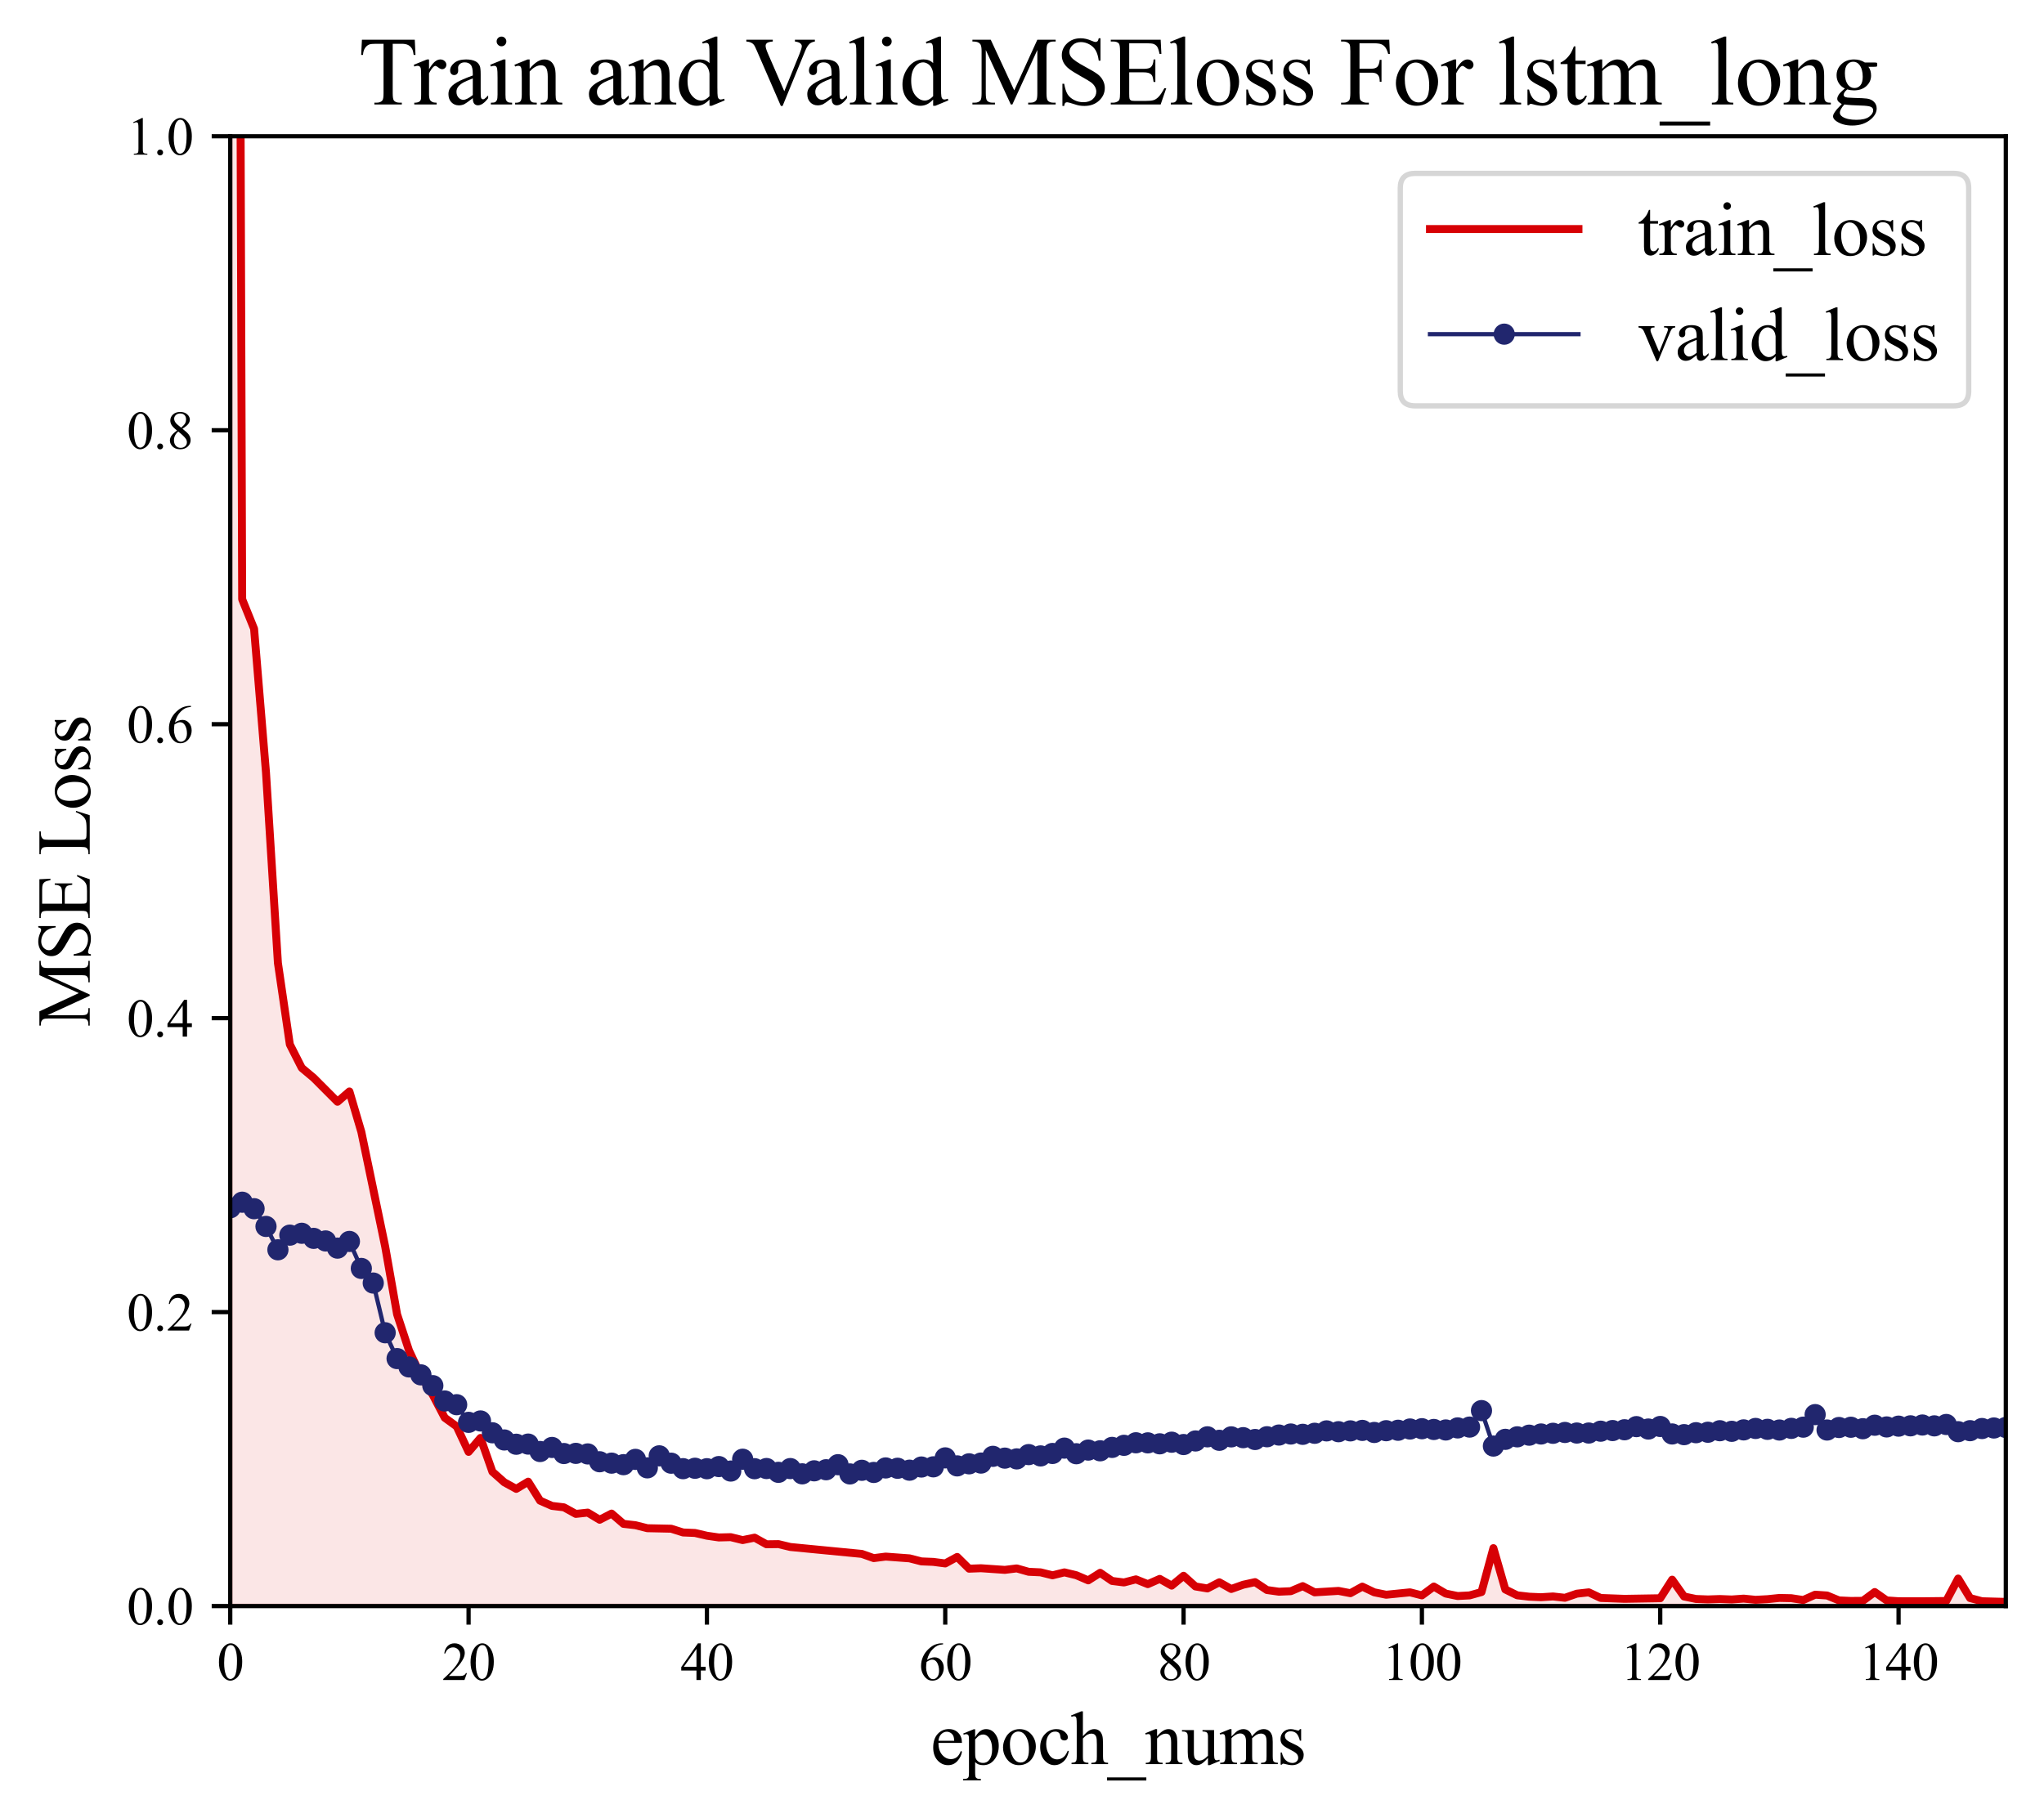 <?xml version="1.0" encoding="utf-8" standalone="no"?>
<!DOCTYPE svg PUBLIC "-//W3C//DTD SVG 1.1//EN"
  "http://www.w3.org/Graphics/SVG/1.1/DTD/svg11.dtd">
<svg xmlns:xlink="http://www.w3.org/1999/xlink" width="385.416pt" height="342.924pt" viewBox="0 0 385.416 342.924" xmlns="http://www.w3.org/2000/svg" version="1.1">
 <defs>
  <style type="text/css">*{stroke-linejoin: round; stroke-linecap: butt}</style>
 </defs>
 <g id="figure_1">
  <g id="patch_1">
   <path d="M 0 342.924 
L 385.416 342.924 
L 385.416 0 
L 0 0 
z
" style="fill: #ffffff"/>
  </g>
  <g id="axes_1">
   <g id="patch_2">
    <path d="M 43.416 302.899 
L 378.216 302.899 
L 378.216 25.699 
L 43.416 25.699 
z
" style="fill: #ffffff"/>
   </g>
   <g id="PolyCollection_1">
    <path d="M 43.416 302.899 
L 43.416 -562.09 
L 45.663 113.013 
L 47.91 118.586 
L 50.157 145.712 
L 52.404 181.609 
L 54.651 196.972 
L 56.898 201.399 
L 59.145 203.281 
L 61.392 205.464 
L 63.639 207.791 
L 65.886 205.849 
L 68.133 213.47 
L 70.38 224.545 
L 72.627 235.088 
L 74.874 247.862 
L 77.121 254.694 
L 79.368 259.454 
L 81.615 263.098 
L 83.862 267.383 
L 86.109 269.015 
L 88.356 273.818 
L 90.603 271.188 
L 92.849 277.566 
L 95.096 279.56 
L 97.343 280.793 
L 99.59 279.436 
L 101.837 283.02 
L 104.084 284.007 
L 106.331 284.273 
L 108.578 285.514 
L 110.825 285.27 
L 113.072 286.618 
L 115.319 285.454 
L 117.566 287.393 
L 119.813 287.646 
L 122.06 288.213 
L 124.307 288.285 
L 126.554 288.309 
L 128.801 289.017 
L 131.048 289.111 
L 133.295 289.631 
L 135.542 289.958 
L 137.789 289.9 
L 140.036 290.453 
L 142.283 289.994 
L 144.53 291.244 
L 146.777 291.212 
L 149.024 291.753 
L 151.271 291.972 
L 153.518 292.275 
L 155.765 292.506 
L 158.012 292.58 
L 160.259 292.84 
L 162.506 293.058 
L 164.753 293.854 
L 167 293.566 
L 169.247 293.778 
L 171.494 293.897 
L 173.741 294.473 
L 175.988 294.565 
L 178.235 294.857 
L 180.482 293.631 
L 182.729 295.847 
L 184.976 295.761 
L 187.223 295.951 
L 189.47 296.072 
L 191.717 295.794 
L 193.964 296.433 
L 196.211 296.538 
L 198.458 297.095 
L 200.705 296.541 
L 202.952 297.082 
L 205.198 298.048 
L 207.445 296.624 
L 209.692 298.16 
L 211.939 298.442 
L 214.186 297.859 
L 216.433 298.762 
L 218.68 297.773 
L 220.927 299.041 
L 223.174 297.183 
L 225.421 299.198 
L 227.668 299.573 
L 229.915 298.413 
L 232.162 299.675 
L 234.409 298.874 
L 236.656 298.381 
L 238.903 299.872 
L 241.15 300.187 
L 243.397 300.09 
L 245.644 299.135 
L 247.891 300.308 
L 250.138 300.162 
L 252.385 300.036 
L 254.632 300.468 
L 256.879 299.23 
L 259.126 300.301 
L 261.373 300.76 
L 263.62 300.586 
L 265.867 300.307 
L 268.114 300.879 
L 270.361 299.215 
L 272.608 300.539 
L 274.855 301.003 
L 277.102 300.885 
L 279.349 300.254 
L 281.596 291.972 
L 283.843 299.766 
L 286.09 300.87 
L 288.337 301.129 
L 290.584 301.228 
L 292.831 301.084 
L 295.078 301.336 
L 297.325 300.56 
L 299.572 300.306 
L 301.819 301.368 
L 304.066 301.491 
L 306.313 301.533 
L 308.56 301.513 
L 310.807 301.42 
L 313.054 301.421 
L 315.301 297.918 
L 317.547 301.09 
L 319.794 301.56 
L 322.041 301.645 
L 324.288 301.569 
L 326.535 301.656 
L 328.782 301.492 
L 331.029 301.717 
L 333.276 301.597 
L 335.523 301.365 
L 337.77 301.412 
L 340.017 301.757 
L 342.264 300.751 
L 344.511 300.903 
L 346.758 301.829 
L 349.005 301.93 
L 351.252 301.909 
L 353.499 300.252 
L 355.746 301.83 
L 357.993 301.985 
L 360.24 302.019 
L 362.487 301.992 
L 364.734 301.927 
L 366.981 301.941 
L 369.228 297.707 
L 371.475 301.387 
L 373.722 301.988 
L 375.969 302.076 
L 378.216 302.109 
L 378.216 302.899 
L 378.216 302.899 
L 375.969 302.899 
L 373.722 302.899 
L 371.475 302.899 
L 369.228 302.899 
L 366.981 302.899 
L 364.734 302.899 
L 362.487 302.899 
L 360.24 302.899 
L 357.993 302.899 
L 355.746 302.899 
L 353.499 302.899 
L 351.252 302.899 
L 349.005 302.899 
L 346.758 302.899 
L 344.511 302.899 
L 342.264 302.899 
L 340.017 302.899 
L 337.77 302.899 
L 335.523 302.899 
L 333.276 302.899 
L 331.029 302.899 
L 328.782 302.899 
L 326.535 302.899 
L 324.288 302.899 
L 322.041 302.899 
L 319.794 302.899 
L 317.547 302.899 
L 315.301 302.899 
L 313.054 302.899 
L 310.807 302.899 
L 308.56 302.899 
L 306.313 302.899 
L 304.066 302.899 
L 301.819 302.899 
L 299.572 302.899 
L 297.325 302.899 
L 295.078 302.899 
L 292.831 302.899 
L 290.584 302.899 
L 288.337 302.899 
L 286.09 302.899 
L 283.843 302.899 
L 281.596 302.899 
L 279.349 302.899 
L 277.102 302.899 
L 274.855 302.899 
L 272.608 302.899 
L 270.361 302.899 
L 268.114 302.899 
L 265.867 302.899 
L 263.62 302.899 
L 261.373 302.899 
L 259.126 302.899 
L 256.879 302.899 
L 254.632 302.899 
L 252.385 302.899 
L 250.138 302.899 
L 247.891 302.899 
L 245.644 302.899 
L 243.397 302.899 
L 241.15 302.899 
L 238.903 302.899 
L 236.656 302.899 
L 234.409 302.899 
L 232.162 302.899 
L 229.915 302.899 
L 227.668 302.899 
L 225.421 302.899 
L 223.174 302.899 
L 220.927 302.899 
L 218.68 302.899 
L 216.433 302.899 
L 214.186 302.899 
L 211.939 302.899 
L 209.692 302.899 
L 207.445 302.899 
L 205.198 302.899 
L 202.952 302.899 
L 200.705 302.899 
L 198.458 302.899 
L 196.211 302.899 
L 193.964 302.899 
L 191.717 302.899 
L 189.47 302.899 
L 187.223 302.899 
L 184.976 302.899 
L 182.729 302.899 
L 180.482 302.899 
L 178.235 302.899 
L 175.988 302.899 
L 173.741 302.899 
L 171.494 302.899 
L 169.247 302.899 
L 167 302.899 
L 164.753 302.899 
L 162.506 302.899 
L 160.259 302.899 
L 158.012 302.899 
L 155.765 302.899 
L 153.518 302.899 
L 151.271 302.899 
L 149.024 302.899 
L 146.777 302.899 
L 144.53 302.899 
L 142.283 302.899 
L 140.036 302.899 
L 137.789 302.899 
L 135.542 302.899 
L 133.295 302.899 
L 131.048 302.899 
L 128.801 302.899 
L 126.554 302.899 
L 124.307 302.899 
L 122.06 302.899 
L 119.813 302.899 
L 117.566 302.899 
L 115.319 302.899 
L 113.072 302.899 
L 110.825 302.899 
L 108.578 302.899 
L 106.331 302.899 
L 104.084 302.899 
L 101.837 302.899 
L 99.59 302.899 
L 97.343 302.899 
L 95.096 302.899 
L 92.849 302.899 
L 90.603 302.899 
L 88.356 302.899 
L 86.109 302.899 
L 83.862 302.899 
L 81.615 302.899 
L 79.368 302.899 
L 77.121 302.899 
L 74.874 302.899 
L 72.627 302.899 
L 70.38 302.899 
L 68.133 302.899 
L 65.886 302.899 
L 63.639 302.899 
L 61.392 302.899 
L 59.145 302.899 
L 56.898 302.899 
L 54.651 302.899 
L 52.404 302.899 
L 50.157 302.899 
L 47.91 302.899 
L 45.663 302.899 
L 43.416 302.899 
z
" clip-path="url(#pb535d9c982)" style="fill: #d70005; fill-opacity: 0.1; stroke: #d70005; stroke-opacity: 0.1"/>
   </g>
   <g id="matplotlib.axis_1">
    <g id="xtick_1">
     <g id="line2d_1">
      <defs>
       <path id="m157cd6e700" d="M 0 0 
L 0 3.5 
" style="stroke: #000000; stroke-width: 0.8"/>
      </defs>
      <g>
       <use xlink:href="#m157cd6e700" x="43.416" y="302.899" style="stroke: #000000; stroke-width: 0.8"/>
      </g>
     </g>
     <g id="text_1">
      <!-- 0 -->
      <g transform="translate(40.916 316.842) scale(0.1 -0.1)">
       <defs>
        <path id="TimesNewRomanPSMT-30" d="M 231 2094 
Q 231 2819 450 3342 
Q 669 3866 1031 4122 
Q 1313 4325 1613 4325 
Q 2100 4325 2488 3828 
Q 2972 3213 2972 2159 
Q 2972 1422 2759 906 
Q 2547 391 2217 158 
Q 1888 -75 1581 -75 
Q 975 -75 572 641 
Q 231 1244 231 2094 
z
M 844 2016 
Q 844 1141 1059 588 
Q 1238 122 1591 122 
Q 1759 122 1940 273 
Q 2122 425 2216 781 
Q 2359 1319 2359 2297 
Q 2359 3022 2209 3506 
Q 2097 3866 1919 4016 
Q 1791 4119 1609 4119 
Q 1397 4119 1231 3928 
Q 1006 3669 925 3112 
Q 844 2556 844 2016 
z
" transform="scale(0.016)"/>
       </defs>
       <use xlink:href="#TimesNewRomanPSMT-30"/>
      </g>
     </g>
    </g>
    <g id="xtick_2">
     <g id="line2d_2">
      <g>
       <use xlink:href="#m157cd6e700" x="88.356" y="302.899" style="stroke: #000000; stroke-width: 0.8"/>
      </g>
     </g>
     <g id="text_2">
      <!-- 20 -->
      <g transform="translate(83.356 316.842) scale(0.1 -0.1)">
       <defs>
        <path id="TimesNewRomanPSMT-32" d="M 2934 816 
L 2638 0 
L 138 0 
L 138 116 
Q 1241 1122 1691 1759 
Q 2141 2397 2141 2925 
Q 2141 3328 1894 3587 
Q 1647 3847 1303 3847 
Q 991 3847 742 3664 
Q 494 3481 375 3128 
L 259 3128 
Q 338 3706 661 4015 
Q 984 4325 1469 4325 
Q 1984 4325 2329 3994 
Q 2675 3663 2675 3213 
Q 2675 2891 2525 2569 
Q 2294 2063 1775 1497 
Q 997 647 803 472 
L 1909 472 
Q 2247 472 2383 497 
Q 2519 522 2628 598 
Q 2738 675 2819 816 
L 2934 816 
z
" transform="scale(0.016)"/>
       </defs>
       <use xlink:href="#TimesNewRomanPSMT-32"/>
       <use xlink:href="#TimesNewRomanPSMT-30" x="50"/>
      </g>
     </g>
    </g>
    <g id="xtick_3">
     <g id="line2d_3">
      <g>
       <use xlink:href="#m157cd6e700" x="133.295" y="302.899" style="stroke: #000000; stroke-width: 0.8"/>
      </g>
     </g>
     <g id="text_3">
      <!-- 40 -->
      <g transform="translate(128.295 316.842) scale(0.1 -0.1)">
       <defs>
        <path id="TimesNewRomanPSMT-34" d="M 2978 1563 
L 2978 1119 
L 2409 1119 
L 2409 0 
L 1894 0 
L 1894 1119 
L 100 1119 
L 100 1519 
L 2066 4325 
L 2409 4325 
L 2409 1563 
L 2978 1563 
z
M 1894 1563 
L 1894 3666 
L 406 1563 
L 1894 1563 
z
" transform="scale(0.016)"/>
       </defs>
       <use xlink:href="#TimesNewRomanPSMT-34"/>
       <use xlink:href="#TimesNewRomanPSMT-30" x="50"/>
      </g>
     </g>
    </g>
    <g id="xtick_4">
     <g id="line2d_4">
      <g>
       <use xlink:href="#m157cd6e700" x="178.235" y="302.899" style="stroke: #000000; stroke-width: 0.8"/>
      </g>
     </g>
     <g id="text_4">
      <!-- 60 -->
      <g transform="translate(173.235 316.842) scale(0.1 -0.1)">
       <defs>
        <path id="TimesNewRomanPSMT-36" d="M 2869 4325 
L 2869 4209 
Q 2456 4169 2195 4045 
Q 1934 3922 1679 3669 
Q 1425 3416 1258 3105 
Q 1091 2794 978 2366 
Q 1428 2675 1881 2675 
Q 2316 2675 2634 2325 
Q 2953 1975 2953 1425 
Q 2953 894 2631 456 
Q 2244 -75 1606 -75 
Q 1172 -75 869 213 
Q 275 772 275 1663 
Q 275 2231 503 2743 
Q 731 3256 1154 3653 
Q 1578 4050 1965 4187 
Q 2353 4325 2688 4325 
L 2869 4325 
z
M 925 2138 
Q 869 1716 869 1456 
Q 869 1156 980 804 
Q 1091 453 1309 247 
Q 1469 100 1697 100 
Q 1969 100 2183 356 
Q 2397 613 2397 1088 
Q 2397 1622 2184 2012 
Q 1972 2403 1581 2403 
Q 1463 2403 1327 2353 
Q 1191 2303 925 2138 
z
" transform="scale(0.016)"/>
       </defs>
       <use xlink:href="#TimesNewRomanPSMT-36"/>
       <use xlink:href="#TimesNewRomanPSMT-30" x="50"/>
      </g>
     </g>
    </g>
    <g id="xtick_5">
     <g id="line2d_5">
      <g>
       <use xlink:href="#m157cd6e700" x="223.174" y="302.899" style="stroke: #000000; stroke-width: 0.8"/>
      </g>
     </g>
     <g id="text_5">
      <!-- 80 -->
      <g transform="translate(218.174 316.842) scale(0.1 -0.1)">
       <defs>
        <path id="TimesNewRomanPSMT-38" d="M 1228 2134 
Q 725 2547 579 2797 
Q 434 3047 434 3316 
Q 434 3728 753 4026 
Q 1072 4325 1600 4325 
Q 2113 4325 2425 4047 
Q 2738 3769 2738 3413 
Q 2738 3175 2569 2928 
Q 2400 2681 1866 2347 
Q 2416 1922 2594 1678 
Q 2831 1359 2831 1006 
Q 2831 559 2490 242 
Q 2150 -75 1597 -75 
Q 994 -75 656 303 
Q 388 606 388 966 
Q 388 1247 577 1523 
Q 766 1800 1228 2134 
z
M 1719 2469 
Q 2094 2806 2194 3001 
Q 2294 3197 2294 3444 
Q 2294 3772 2109 3958 
Q 1925 4144 1606 4144 
Q 1288 4144 1088 3959 
Q 888 3775 888 3528 
Q 888 3366 970 3203 
Q 1053 3041 1206 2894 
L 1719 2469 
z
M 1375 2016 
Q 1116 1797 991 1539 
Q 866 1281 866 981 
Q 866 578 1086 336 
Q 1306 94 1647 94 
Q 1984 94 2187 284 
Q 2391 475 2391 747 
Q 2391 972 2272 1150 
Q 2050 1481 1375 2016 
z
" transform="scale(0.016)"/>
       </defs>
       <use xlink:href="#TimesNewRomanPSMT-38"/>
       <use xlink:href="#TimesNewRomanPSMT-30" x="50"/>
      </g>
     </g>
    </g>
    <g id="xtick_6">
     <g id="line2d_6">
      <g>
       <use xlink:href="#m157cd6e700" x="268.114" y="302.899" style="stroke: #000000; stroke-width: 0.8"/>
      </g>
     </g>
     <g id="text_6">
      <!-- 100 -->
      <g transform="translate(260.614 316.842) scale(0.1 -0.1)">
       <defs>
        <path id="TimesNewRomanPSMT-31" d="M 750 3822 
L 1781 4325 
L 1884 4325 
L 1884 747 
Q 1884 391 1914 303 
Q 1944 216 2037 169 
Q 2131 122 2419 116 
L 2419 0 
L 825 0 
L 825 116 
Q 1125 122 1212 167 
Q 1300 213 1334 289 
Q 1369 366 1369 747 
L 1369 3034 
Q 1369 3497 1338 3628 
Q 1316 3728 1258 3775 
Q 1200 3822 1119 3822 
Q 1003 3822 797 3725 
L 750 3822 
z
" transform="scale(0.016)"/>
       </defs>
       <use xlink:href="#TimesNewRomanPSMT-31"/>
       <use xlink:href="#TimesNewRomanPSMT-30" x="50"/>
       <use xlink:href="#TimesNewRomanPSMT-30" x="100"/>
      </g>
     </g>
    </g>
    <g id="xtick_7">
     <g id="line2d_7">
      <g>
       <use xlink:href="#m157cd6e700" x="313.054" y="302.899" style="stroke: #000000; stroke-width: 0.8"/>
      </g>
     </g>
     <g id="text_7">
      <!-- 120 -->
      <g transform="translate(305.554 316.842) scale(0.1 -0.1)">
       <use xlink:href="#TimesNewRomanPSMT-31"/>
       <use xlink:href="#TimesNewRomanPSMT-32" x="50"/>
       <use xlink:href="#TimesNewRomanPSMT-30" x="100"/>
      </g>
     </g>
    </g>
    <g id="xtick_8">
     <g id="line2d_8">
      <g>
       <use xlink:href="#m157cd6e700" x="357.993" y="302.899" style="stroke: #000000; stroke-width: 0.8"/>
      </g>
     </g>
     <g id="text_8">
      <!-- 140 -->
      <g transform="translate(350.493 316.842) scale(0.1 -0.1)">
       <use xlink:href="#TimesNewRomanPSMT-31"/>
       <use xlink:href="#TimesNewRomanPSMT-34" x="50"/>
       <use xlink:href="#TimesNewRomanPSMT-30" x="100"/>
      </g>
     </g>
    </g>
    <g id="text_9">
     <!-- epoch_nums -->
     <g transform="translate(175.432 332.703) scale(0.14 -0.14)">
      <defs>
       <path id="TimesNewRomanPSMT-65" d="M 681 1784 
Q 678 1147 991 784 
Q 1303 422 1725 422 
Q 2006 422 2214 576 
Q 2422 731 2563 1106 
L 2659 1044 
Q 2594 616 2278 264 
Q 1963 -88 1488 -88 
Q 972 -88 605 314 
Q 238 716 238 1394 
Q 238 2128 614 2539 
Q 991 2950 1559 2950 
Q 2041 2950 2350 2633 
Q 2659 2316 2659 1784 
L 681 1784 
z
M 681 1966 
L 2006 1966 
Q 1991 2241 1941 2353 
Q 1863 2528 1708 2628 
Q 1553 2728 1384 2728 
Q 1125 2728 920 2526 
Q 716 2325 681 1966 
z
" transform="scale(0.016)"/>
       <path id="TimesNewRomanPSMT-70" d="M -6 2578 
L 875 2934 
L 994 2934 
L 994 2266 
Q 1216 2644 1439 2795 
Q 1663 2947 1909 2947 
Q 2341 2947 2628 2609 
Q 2981 2197 2981 1534 
Q 2981 794 2556 309 
Q 2206 -88 1675 -88 
Q 1444 -88 1275 -22 
Q 1150 25 994 166 
L 994 -706 
Q 994 -1000 1030 -1079 
Q 1066 -1159 1155 -1206 
Q 1244 -1253 1478 -1253 
L 1478 -1369 
L -22 -1369 
L -22 -1253 
L 56 -1253 
Q 228 -1256 350 -1188 
Q 409 -1153 442 -1076 
Q 475 -1000 475 -688 
L 475 2019 
Q 475 2297 450 2372 
Q 425 2447 370 2484 
Q 316 2522 222 2522 
Q 147 2522 31 2478 
L -6 2578 
z
M 994 2081 
L 994 1013 
Q 994 666 1022 556 
Q 1066 375 1236 237 
Q 1406 100 1666 100 
Q 1978 100 2172 344 
Q 2425 663 2425 1241 
Q 2425 1897 2138 2250 
Q 1938 2494 1663 2494 
Q 1513 2494 1366 2419 
Q 1253 2363 994 2081 
z
" transform="scale(0.016)"/>
       <path id="TimesNewRomanPSMT-6f" d="M 1600 2947 
Q 2250 2947 2644 2453 
Q 2978 2031 2978 1484 
Q 2978 1100 2793 706 
Q 2609 313 2286 112 
Q 1963 -88 1566 -88 
Q 919 -88 538 428 
Q 216 863 216 1403 
Q 216 1797 411 2186 
Q 606 2575 925 2761 
Q 1244 2947 1600 2947 
z
M 1503 2744 
Q 1338 2744 1170 2645 
Q 1003 2547 900 2300 
Q 797 2053 797 1666 
Q 797 1041 1045 587 
Q 1294 134 1700 134 
Q 2003 134 2200 384 
Q 2397 634 2397 1244 
Q 2397 2006 2069 2444 
Q 1847 2744 1503 2744 
z
" transform="scale(0.016)"/>
       <path id="TimesNewRomanPSMT-63" d="M 2631 1088 
Q 2516 522 2178 217 
Q 1841 -88 1431 -88 
Q 944 -88 581 321 
Q 219 731 219 1428 
Q 219 2103 620 2525 
Q 1022 2947 1584 2947 
Q 2006 2947 2278 2723 
Q 2550 2500 2550 2259 
Q 2550 2141 2473 2067 
Q 2397 1994 2259 1994 
Q 2075 1994 1981 2113 
Q 1928 2178 1911 2362 
Q 1894 2547 1784 2644 
Q 1675 2738 1481 2738 
Q 1169 2738 978 2506 
Q 725 2200 725 1697 
Q 725 1184 976 792 
Q 1228 400 1656 400 
Q 1963 400 2206 609 
Q 2378 753 2541 1131 
L 2631 1088 
z
" transform="scale(0.016)"/>
       <path id="TimesNewRomanPSMT-68" d="M 1041 4444 
L 1041 2350 
Q 1388 2731 1591 2839 
Q 1794 2947 1997 2947 
Q 2241 2947 2416 2812 
Q 2591 2678 2675 2391 
Q 2734 2191 2734 1659 
L 2734 647 
Q 2734 375 2778 275 
Q 2809 200 2884 156 
Q 2959 113 3159 113 
L 3159 0 
L 1753 0 
L 1753 113 
L 1819 113 
Q 2019 113 2097 173 
Q 2175 234 2206 353 
Q 2216 403 2216 647 
L 2216 1659 
Q 2216 2128 2167 2275 
Q 2119 2422 2012 2495 
Q 1906 2569 1756 2569 
Q 1603 2569 1437 2487 
Q 1272 2406 1041 2159 
L 1041 647 
Q 1041 353 1073 281 
Q 1106 209 1195 161 
Q 1284 113 1503 113 
L 1503 0 
L 84 0 
L 84 113 
Q 275 113 384 172 
Q 447 203 484 290 
Q 522 378 522 647 
L 522 3238 
Q 522 3728 498 3840 
Q 475 3953 426 3993 
Q 378 4034 297 4034 
Q 231 4034 84 3984 
L 41 4094 
L 897 4444 
L 1041 4444 
z
" transform="scale(0.016)"/>
       <path id="TimesNewRomanPSMT-5f" d="M 3256 -1381 
L -53 -1381 
L -53 -1119 
L 3256 -1119 
L 3256 -1381 
z
" transform="scale(0.016)"/>
       <path id="TimesNewRomanPSMT-6e" d="M 1034 2341 
Q 1538 2947 1994 2947 
Q 2228 2947 2397 2830 
Q 2566 2713 2666 2444 
Q 2734 2256 2734 1869 
L 2734 647 
Q 2734 375 2778 278 
Q 2813 200 2889 156 
Q 2966 113 3172 113 
L 3172 0 
L 1756 0 
L 1756 113 
L 1816 113 
Q 2016 113 2095 173 
Q 2175 234 2206 353 
Q 2219 400 2219 647 
L 2219 1819 
Q 2219 2209 2117 2386 
Q 2016 2563 1775 2563 
Q 1403 2563 1034 2156 
L 1034 647 
Q 1034 356 1069 288 
Q 1113 197 1189 155 
Q 1266 113 1500 113 
L 1500 0 
L 84 0 
L 84 113 
L 147 113 
Q 366 113 442 223 
Q 519 334 519 647 
L 519 1709 
Q 519 2225 495 2337 
Q 472 2450 423 2490 
Q 375 2531 294 2531 
Q 206 2531 84 2484 
L 38 2597 
L 900 2947 
L 1034 2947 
L 1034 2341 
z
" transform="scale(0.016)"/>
       <path id="TimesNewRomanPSMT-75" d="M 2709 2863 
L 2709 1128 
Q 2709 631 2732 520 
Q 2756 409 2807 365 
Q 2859 322 2928 322 
Q 3025 322 3147 375 
L 3191 266 
L 2334 -88 
L 2194 -88 
L 2194 519 
Q 1825 119 1631 15 
Q 1438 -88 1222 -88 
Q 981 -88 804 51 
Q 628 191 559 409 
Q 491 628 491 1028 
L 491 2306 
Q 491 2509 447 2587 
Q 403 2666 317 2708 
Q 231 2750 6 2747 
L 6 2863 
L 1009 2863 
L 1009 947 
Q 1009 547 1148 422 
Q 1288 297 1484 297 
Q 1619 297 1789 381 
Q 1959 466 2194 703 
L 2194 2325 
Q 2194 2569 2105 2655 
Q 2016 2741 1734 2747 
L 1734 2863 
L 2709 2863 
z
" transform="scale(0.016)"/>
       <path id="TimesNewRomanPSMT-6d" d="M 1050 2338 
Q 1363 2650 1419 2697 
Q 1559 2816 1721 2881 
Q 1884 2947 2044 2947 
Q 2313 2947 2506 2790 
Q 2700 2634 2766 2338 
Q 3088 2713 3309 2830 
Q 3531 2947 3766 2947 
Q 3994 2947 4170 2830 
Q 4347 2713 4450 2447 
Q 4519 2266 4519 1878 
L 4519 647 
Q 4519 378 4559 278 
Q 4591 209 4675 161 
Q 4759 113 4950 113 
L 4950 0 
L 3538 0 
L 3538 113 
L 3597 113 
Q 3781 113 3884 184 
Q 3956 234 3988 344 
Q 4000 397 4000 647 
L 4000 1878 
Q 4000 2228 3916 2372 
Q 3794 2572 3525 2572 
Q 3359 2572 3192 2489 
Q 3025 2406 2788 2181 
L 2781 2147 
L 2788 2013 
L 2788 647 
Q 2788 353 2820 281 
Q 2853 209 2943 161 
Q 3034 113 3253 113 
L 3253 0 
L 1806 0 
L 1806 113 
Q 2044 113 2133 169 
Q 2222 225 2256 338 
Q 2272 391 2272 647 
L 2272 1878 
Q 2272 2228 2169 2381 
Q 2031 2581 1784 2581 
Q 1616 2581 1450 2491 
Q 1191 2353 1050 2181 
L 1050 647 
Q 1050 366 1089 281 
Q 1128 197 1204 155 
Q 1281 113 1516 113 
L 1516 0 
L 100 0 
L 100 113 
Q 297 113 375 155 
Q 453 197 493 289 
Q 534 381 534 647 
L 534 1741 
Q 534 2213 506 2350 
Q 484 2453 437 2492 
Q 391 2531 309 2531 
Q 222 2531 100 2484 
L 53 2597 
L 916 2947 
L 1050 2947 
L 1050 2338 
z
" transform="scale(0.016)"/>
       <path id="TimesNewRomanPSMT-73" d="M 2050 2947 
L 2050 1972 
L 1947 1972 
Q 1828 2431 1642 2597 
Q 1456 2763 1169 2763 
Q 950 2763 815 2647 
Q 681 2531 681 2391 
Q 681 2216 781 2091 
Q 878 1963 1175 1819 
L 1631 1597 
Q 2266 1288 2266 781 
Q 2266 391 1970 151 
Q 1675 -88 1309 -88 
Q 1047 -88 709 6 
Q 606 38 541 38 
Q 469 38 428 -44 
L 325 -44 
L 325 978 
L 428 978 
Q 516 541 762 319 
Q 1009 97 1316 97 
Q 1531 97 1667 223 
Q 1803 350 1803 528 
Q 1803 744 1651 891 
Q 1500 1038 1047 1263 
Q 594 1488 453 1669 
Q 313 1847 313 2119 
Q 313 2472 555 2709 
Q 797 2947 1181 2947 
Q 1350 2947 1591 2875 
Q 1750 2828 1803 2828 
Q 1853 2828 1881 2850 
Q 1909 2872 1947 2947 
L 2050 2947 
z
" transform="scale(0.016)"/>
      </defs>
      <use xlink:href="#TimesNewRomanPSMT-65"/>
      <use xlink:href="#TimesNewRomanPSMT-70" x="44.385"/>
      <use xlink:href="#TimesNewRomanPSMT-6f" x="94.385"/>
      <use xlink:href="#TimesNewRomanPSMT-63" x="144.385"/>
      <use xlink:href="#TimesNewRomanPSMT-68" x="188.77"/>
      <use xlink:href="#TimesNewRomanPSMT-5f" x="238.77"/>
      <use xlink:href="#TimesNewRomanPSMT-6e" x="288.77"/>
      <use xlink:href="#TimesNewRomanPSMT-75" x="338.77"/>
      <use xlink:href="#TimesNewRomanPSMT-6d" x="388.77"/>
      <use xlink:href="#TimesNewRomanPSMT-73" x="466.553"/>
     </g>
    </g>
   </g>
   <g id="matplotlib.axis_2">
    <g id="ytick_1">
     <g id="line2d_9">
      <defs>
       <path id="mddb0b47d87" d="M 0 0 
L -3.5 0 
" style="stroke: #000000; stroke-width: 0.8"/>
      </defs>
      <g>
       <use xlink:href="#mddb0b47d87" x="43.416" y="302.899" style="stroke: #000000; stroke-width: 0.8"/>
      </g>
     </g>
     <g id="text_10">
      <!-- 0.0 -->
      <g transform="translate(23.916 306.371) scale(0.1 -0.1)">
       <defs>
        <path id="TimesNewRomanPSMT-2e" d="M 800 606 
Q 947 606 1047 504 
Q 1147 403 1147 259 
Q 1147 116 1045 14 
Q 944 -88 800 -88 
Q 656 -88 554 14 
Q 453 116 453 259 
Q 453 406 554 506 
Q 656 606 800 606 
z
" transform="scale(0.016)"/>
       </defs>
       <use xlink:href="#TimesNewRomanPSMT-30"/>
       <use xlink:href="#TimesNewRomanPSMT-2e" x="50"/>
       <use xlink:href="#TimesNewRomanPSMT-30" x="75"/>
      </g>
     </g>
    </g>
    <g id="ytick_2">
     <g id="line2d_10">
      <g>
       <use xlink:href="#mddb0b47d87" x="43.416" y="247.459" style="stroke: #000000; stroke-width: 0.8"/>
      </g>
     </g>
     <g id="text_11">
      <!-- 0.2 -->
      <g transform="translate(23.916 250.931) scale(0.1 -0.1)">
       <use xlink:href="#TimesNewRomanPSMT-30"/>
       <use xlink:href="#TimesNewRomanPSMT-2e" x="50"/>
       <use xlink:href="#TimesNewRomanPSMT-32" x="75"/>
      </g>
     </g>
    </g>
    <g id="ytick_3">
     <g id="line2d_11">
      <g>
       <use xlink:href="#mddb0b47d87" x="43.416" y="192.019" style="stroke: #000000; stroke-width: 0.8"/>
      </g>
     </g>
     <g id="text_12">
      <!-- 0.4 -->
      <g transform="translate(23.916 195.491) scale(0.1 -0.1)">
       <use xlink:href="#TimesNewRomanPSMT-30"/>
       <use xlink:href="#TimesNewRomanPSMT-2e" x="50"/>
       <use xlink:href="#TimesNewRomanPSMT-34" x="75"/>
      </g>
     </g>
    </g>
    <g id="ytick_4">
     <g id="line2d_12">
      <g>
       <use xlink:href="#mddb0b47d87" x="43.416" y="136.579" style="stroke: #000000; stroke-width: 0.8"/>
      </g>
     </g>
     <g id="text_13">
      <!-- 0.6 -->
      <g transform="translate(23.916 140.051) scale(0.1 -0.1)">
       <use xlink:href="#TimesNewRomanPSMT-30"/>
       <use xlink:href="#TimesNewRomanPSMT-2e" x="50"/>
       <use xlink:href="#TimesNewRomanPSMT-36" x="75"/>
      </g>
     </g>
    </g>
    <g id="ytick_5">
     <g id="line2d_13">
      <g>
       <use xlink:href="#mddb0b47d87" x="43.416" y="81.139" style="stroke: #000000; stroke-width: 0.8"/>
      </g>
     </g>
     <g id="text_14">
      <!-- 0.8 -->
      <g transform="translate(23.916 84.611) scale(0.1 -0.1)">
       <use xlink:href="#TimesNewRomanPSMT-30"/>
       <use xlink:href="#TimesNewRomanPSMT-2e" x="50"/>
       <use xlink:href="#TimesNewRomanPSMT-38" x="75"/>
      </g>
     </g>
    </g>
    <g id="ytick_6">
     <g id="line2d_14">
      <g>
       <use xlink:href="#mddb0b47d87" x="43.416" y="25.699" style="stroke: #000000; stroke-width: 0.8"/>
      </g>
     </g>
     <g id="text_15">
      <!-- 1.0 -->
      <g transform="translate(23.916 29.171) scale(0.1 -0.1)">
       <use xlink:href="#TimesNewRomanPSMT-31"/>
       <use xlink:href="#TimesNewRomanPSMT-2e" x="50"/>
       <use xlink:href="#TimesNewRomanPSMT-30" x="75"/>
      </g>
     </g>
    </g>
    <g id="text_16">
     <!-- MSE Loss -->
     <g transform="translate(16.921 193.666) rotate(-90) scale(0.14 -0.14)">
      <defs>
       <path id="TimesNewRomanPSMT-4d" d="M 2619 0 
L 981 3566 
L 981 734 
Q 981 344 1066 247 
Q 1181 116 1431 116 
L 1581 116 
L 1581 0 
L 106 0 
L 106 116 
L 256 116 
Q 525 116 638 278 
Q 706 378 706 734 
L 706 3503 
Q 706 3784 644 3909 
Q 600 4000 483 4061 
Q 366 4122 106 4122 
L 106 4238 
L 1306 4238 
L 2844 922 
L 4356 4238 
L 5556 4238 
L 5556 4122 
L 5409 4122 
Q 5138 4122 5025 3959 
Q 4956 3859 4956 3503 
L 4956 734 
Q 4956 344 5044 247 
Q 5159 116 5409 116 
L 5556 116 
L 5556 0 
L 3756 0 
L 3756 116 
L 3906 116 
Q 4178 116 4288 278 
Q 4356 378 4356 734 
L 4356 3566 
L 2722 0 
L 2619 0 
z
" transform="scale(0.016)"/>
       <path id="TimesNewRomanPSMT-53" d="M 2934 4334 
L 2934 2869 
L 2819 2869 
Q 2763 3291 2617 3541 
Q 2472 3791 2203 3937 
Q 1934 4084 1647 4084 
Q 1322 4084 1109 3886 
Q 897 3688 897 3434 
Q 897 3241 1031 3081 
Q 1225 2847 1953 2456 
Q 2547 2138 2764 1967 
Q 2981 1797 3098 1565 
Q 3216 1334 3216 1081 
Q 3216 600 2842 251 
Q 2469 -97 1881 -97 
Q 1697 -97 1534 -69 
Q 1438 -53 1133 45 
Q 828 144 747 144 
Q 669 144 623 97 
Q 578 50 556 -97 
L 441 -97 
L 441 1356 
L 556 1356 
Q 638 900 775 673 
Q 913 447 1195 297 
Q 1478 147 1816 147 
Q 2206 147 2432 353 
Q 2659 559 2659 841 
Q 2659 997 2573 1156 
Q 2488 1316 2306 1453 
Q 2184 1547 1640 1851 
Q 1097 2156 867 2337 
Q 638 2519 519 2737 
Q 400 2956 400 3219 
Q 400 3675 750 4004 
Q 1100 4334 1641 4334 
Q 1978 4334 2356 4169 
Q 2531 4091 2603 4091 
Q 2684 4091 2736 4139 
Q 2788 4188 2819 4334 
L 2934 4334 
z
" transform="scale(0.016)"/>
       <path id="TimesNewRomanPSMT-45" d="M 1338 4006 
L 1338 2331 
L 2269 2331 
Q 2631 2331 2753 2441 
Q 2916 2584 2934 2947 
L 3050 2947 
L 3050 1472 
L 2934 1472 
Q 2891 1781 2847 1869 
Q 2791 1978 2662 2040 
Q 2534 2103 2269 2103 
L 1338 2103 
L 1338 706 
Q 1338 425 1363 364 
Q 1388 303 1450 267 
Q 1513 231 1688 231 
L 2406 231 
Q 2766 231 2928 281 
Q 3091 331 3241 478 
Q 3434 672 3638 1063 
L 3763 1063 
L 3397 0 
L 131 0 
L 131 116 
L 281 116 
Q 431 116 566 188 
Q 666 238 702 338 
Q 738 438 738 747 
L 738 3500 
Q 738 3903 656 3997 
Q 544 4122 281 4122 
L 131 4122 
L 131 4238 
L 3397 4238 
L 3444 3309 
L 3322 3309 
Q 3256 3644 3176 3769 
Q 3097 3894 2941 3959 
Q 2816 4006 2500 4006 
L 1338 4006 
z
" transform="scale(0.016)"/>
       <path id="TimesNewRomanPSMT-20" transform="scale(0.016)"/>
       <path id="TimesNewRomanPSMT-4c" d="M 3669 1172 
L 3772 1150 
L 3409 0 
L 128 0 
L 128 116 
L 288 116 
Q 556 116 672 291 
Q 738 391 738 753 
L 738 3488 
Q 738 3884 650 3984 
Q 528 4122 288 4122 
L 128 4122 
L 128 4238 
L 2047 4238 
L 2047 4122 
Q 1709 4125 1573 4059 
Q 1438 3994 1388 3894 
Q 1338 3794 1338 3416 
L 1338 753 
Q 1338 494 1388 397 
Q 1425 331 1503 300 
Q 1581 269 1991 269 
L 2300 269 
Q 2788 269 2984 341 
Q 3181 413 3343 595 
Q 3506 778 3669 1172 
z
" transform="scale(0.016)"/>
      </defs>
      <use xlink:href="#TimesNewRomanPSMT-4d"/>
      <use xlink:href="#TimesNewRomanPSMT-53" x="88.916"/>
      <use xlink:href="#TimesNewRomanPSMT-45" x="144.531"/>
      <use xlink:href="#TimesNewRomanPSMT-20" x="205.615"/>
      <use xlink:href="#TimesNewRomanPSMT-4c" x="230.615"/>
      <use xlink:href="#TimesNewRomanPSMT-6f" x="291.699"/>
      <use xlink:href="#TimesNewRomanPSMT-73" x="341.699"/>
      <use xlink:href="#TimesNewRomanPSMT-73" x="380.615"/>
     </g>
    </g>
   </g>
   <g id="line2d_15">
    <path d="M 45.283 -1 
L 45.663 113.013 
L 47.91 118.586 
L 50.157 145.712 
L 52.404 181.609 
L 54.651 196.972 
L 56.898 201.399 
L 59.145 203.281 
L 63.639 207.791 
L 65.886 205.849 
L 68.133 213.47 
L 72.627 235.088 
L 74.874 247.862 
L 77.121 254.694 
L 79.368 259.454 
L 81.615 263.098 
L 83.862 267.383 
L 86.109 269.015 
L 88.356 273.818 
L 90.603 271.188 
L 92.849 277.566 
L 95.096 279.56 
L 97.343 280.793 
L 99.59 279.436 
L 101.837 283.02 
L 104.084 284.007 
L 106.331 284.273 
L 108.578 285.514 
L 110.825 285.27 
L 113.072 286.618 
L 115.319 285.454 
L 117.566 287.393 
L 119.813 287.646 
L 122.06 288.213 
L 126.554 288.309 
L 128.801 289.017 
L 131.048 289.111 
L 133.295 289.631 
L 135.542 289.958 
L 137.789 289.9 
L 140.036 290.453 
L 142.283 289.994 
L 144.53 291.244 
L 146.777 291.212 
L 149.024 291.753 
L 162.506 293.058 
L 164.753 293.854 
L 167 293.566 
L 171.494 293.897 
L 173.741 294.473 
L 175.988 294.565 
L 178.235 294.857 
L 180.482 293.631 
L 182.729 295.847 
L 184.976 295.761 
L 189.47 296.072 
L 191.717 295.794 
L 193.964 296.433 
L 196.211 296.538 
L 198.458 297.095 
L 200.705 296.541 
L 202.952 297.082 
L 205.198 298.048 
L 207.445 296.624 
L 209.692 298.16 
L 211.939 298.442 
L 214.186 297.859 
L 216.433 298.762 
L 218.68 297.773 
L 220.927 299.041 
L 223.174 297.183 
L 225.421 299.198 
L 227.668 299.573 
L 229.915 298.413 
L 232.162 299.675 
L 234.409 298.874 
L 236.656 298.381 
L 238.903 299.872 
L 241.15 300.187 
L 243.397 300.09 
L 245.644 299.135 
L 247.891 300.308 
L 252.385 300.036 
L 254.632 300.468 
L 256.879 299.23 
L 259.126 300.301 
L 261.373 300.76 
L 265.867 300.307 
L 268.114 300.879 
L 270.361 299.215 
L 272.608 300.539 
L 274.855 301.003 
L 277.102 300.885 
L 279.349 300.254 
L 281.596 291.972 
L 283.843 299.766 
L 286.09 300.87 
L 288.337 301.129 
L 290.584 301.228 
L 292.831 301.084 
L 295.078 301.336 
L 297.325 300.56 
L 299.572 300.306 
L 301.819 301.368 
L 306.313 301.533 
L 313.054 301.421 
L 315.301 297.918 
L 317.547 301.09 
L 319.794 301.56 
L 322.041 301.645 
L 324.288 301.569 
L 326.535 301.656 
L 328.782 301.492 
L 331.029 301.717 
L 333.276 301.597 
L 335.523 301.365 
L 337.77 301.412 
L 340.017 301.757 
L 342.264 300.751 
L 344.511 300.903 
L 346.758 301.829 
L 349.005 301.93 
L 351.252 301.909 
L 353.499 300.252 
L 355.746 301.83 
L 357.993 301.985 
L 362.487 301.992 
L 366.981 301.941 
L 369.228 297.707 
L 371.475 301.387 
L 373.722 301.988 
L 378.216 302.109 
L 378.216 302.109 
" clip-path="url(#pb535d9c982)" style="fill: none; stroke: #d70005; stroke-width: 1.5; stroke-linecap: square"/>
   </g>
   <g id="line2d_16">
    <path d="M 43.416 227.779 
L 45.663 226.731 
L 47.91 227.955 
L 50.157 231.299 
L 52.404 235.705 
L 54.651 232.943 
L 56.898 232.591 
L 59.145 233.55 
L 61.392 234.037 
L 63.639 235.389 
L 65.886 234.129 
L 68.133 239.221 
L 70.38 241.978 
L 72.627 251.35 
L 74.874 256.221 
L 79.368 259.294 
L 81.615 261.328 
L 83.862 264.22 
L 86.109 264.918 
L 88.356 268.248 
L 90.603 267.987 
L 92.849 270.216 
L 95.096 271.571 
L 97.343 272.377 
L 99.59 272.348 
L 101.837 273.747 
L 104.084 272.985 
L 106.331 274.128 
L 108.578 274.098 
L 110.825 274.203 
L 113.072 275.68 
L 117.566 276.229 
L 119.813 275.23 
L 122.06 276.829 
L 124.307 274.565 
L 126.554 275.952 
L 128.801 276.985 
L 131.048 276.907 
L 133.295 276.993 
L 135.542 276.588 
L 137.789 277.434 
L 140.036 275.204 
L 142.283 276.99 
L 144.53 276.957 
L 146.777 277.676 
L 149.024 276.967 
L 151.271 277.958 
L 153.518 277.39 
L 155.765 277.185 
L 158.012 276.234 
L 160.259 277.976 
L 162.506 277.292 
L 164.753 277.697 
L 167 276.846 
L 169.247 276.908 
L 171.494 277.27 
L 173.741 276.672 
L 175.988 276.638 
L 178.235 274.948 
L 180.482 276.46 
L 182.729 276.07 
L 184.976 275.929 
L 187.223 274.658 
L 189.47 274.996 
L 191.717 275.14 
L 193.964 274.33 
L 196.211 274.579 
L 198.458 274.116 
L 200.705 273.109 
L 202.952 274.166 
L 205.198 273.478 
L 207.445 273.612 
L 209.692 272.974 
L 214.186 272.101 
L 216.433 272.116 
L 218.68 272.297 
L 220.927 271.992 
L 223.174 272.432 
L 227.668 270.979 
L 229.915 271.632 
L 232.162 270.987 
L 234.409 271.136 
L 236.656 271.483 
L 238.903 270.963 
L 241.15 270.642 
L 243.397 270.448 
L 245.644 270.507 
L 247.891 270.31 
L 250.138 269.858 
L 252.385 270.011 
L 256.879 269.767 
L 259.126 270.156 
L 261.373 269.822 
L 263.62 269.741 
L 265.867 269.504 
L 268.114 269.448 
L 272.608 269.687 
L 274.855 269.297 
L 277.102 269.142 
L 279.349 266.034 
L 281.596 272.72 
L 283.843 271.453 
L 286.09 270.98 
L 290.584 270.444 
L 295.078 270.155 
L 299.572 270.263 
L 301.819 269.916 
L 306.313 269.646 
L 308.56 269.055 
L 310.807 269.509 
L 313.054 269.026 
L 315.301 270.438 
L 317.547 270.568 
L 319.794 270.2 
L 322.041 270.115 
L 324.288 269.827 
L 326.535 269.94 
L 331.029 269.399 
L 335.523 269.697 
L 340.017 269.154 
L 342.264 266.789 
L 344.511 269.695 
L 346.758 269.22 
L 349.005 269.172 
L 351.252 269.449 
L 353.499 268.791 
L 355.746 269.114 
L 362.487 268.751 
L 364.734 268.912 
L 366.981 268.65 
L 369.228 270.009 
L 371.475 269.817 
L 373.722 269.413 
L 378.216 269.212 
L 378.216 269.212 
" clip-path="url(#pb535d9c982)" style="fill: none; stroke: #21266e; stroke-width: 0.8; stroke-linecap: square"/>
    <defs>
     <path id="me9a16467f3" d="M 0 1.5 
C 0.398 1.5 0.779 1.342 1.061 1.061 
C 1.342 0.779 1.5 0.398 1.5 0 
C 1.5 -0.398 1.342 -0.779 1.061 -1.061 
C 0.779 -1.342 0.398 -1.5 0 -1.5 
C -0.398 -1.5 -0.779 -1.342 -1.061 -1.061 
C -1.342 -0.779 -1.5 -0.398 -1.5 0 
C -1.5 0.398 -1.342 0.779 -1.061 1.061 
C -0.779 1.342 -0.398 1.5 0 1.5 
z
" style="stroke: #21266e"/>
    </defs>
    <g clip-path="url(#pb535d9c982)">
     <use xlink:href="#me9a16467f3" x="43.416" y="227.779" style="fill: #21266e; stroke: #21266e"/>
     <use xlink:href="#me9a16467f3" x="45.663" y="226.731" style="fill: #21266e; stroke: #21266e"/>
     <use xlink:href="#me9a16467f3" x="47.91" y="227.955" style="fill: #21266e; stroke: #21266e"/>
     <use xlink:href="#me9a16467f3" x="50.157" y="231.299" style="fill: #21266e; stroke: #21266e"/>
     <use xlink:href="#me9a16467f3" x="52.404" y="235.705" style="fill: #21266e; stroke: #21266e"/>
     <use xlink:href="#me9a16467f3" x="54.651" y="232.943" style="fill: #21266e; stroke: #21266e"/>
     <use xlink:href="#me9a16467f3" x="56.898" y="232.591" style="fill: #21266e; stroke: #21266e"/>
     <use xlink:href="#me9a16467f3" x="59.145" y="233.55" style="fill: #21266e; stroke: #21266e"/>
     <use xlink:href="#me9a16467f3" x="61.392" y="234.037" style="fill: #21266e; stroke: #21266e"/>
     <use xlink:href="#me9a16467f3" x="63.639" y="235.389" style="fill: #21266e; stroke: #21266e"/>
     <use xlink:href="#me9a16467f3" x="65.886" y="234.129" style="fill: #21266e; stroke: #21266e"/>
     <use xlink:href="#me9a16467f3" x="68.133" y="239.221" style="fill: #21266e; stroke: #21266e"/>
     <use xlink:href="#me9a16467f3" x="70.38" y="241.978" style="fill: #21266e; stroke: #21266e"/>
     <use xlink:href="#me9a16467f3" x="72.627" y="251.35" style="fill: #21266e; stroke: #21266e"/>
     <use xlink:href="#me9a16467f3" x="74.874" y="256.221" style="fill: #21266e; stroke: #21266e"/>
     <use xlink:href="#me9a16467f3" x="77.121" y="257.797" style="fill: #21266e; stroke: #21266e"/>
     <use xlink:href="#me9a16467f3" x="79.368" y="259.294" style="fill: #21266e; stroke: #21266e"/>
     <use xlink:href="#me9a16467f3" x="81.615" y="261.328" style="fill: #21266e; stroke: #21266e"/>
     <use xlink:href="#me9a16467f3" x="83.862" y="264.22" style="fill: #21266e; stroke: #21266e"/>
     <use xlink:href="#me9a16467f3" x="86.109" y="264.918" style="fill: #21266e; stroke: #21266e"/>
     <use xlink:href="#me9a16467f3" x="88.356" y="268.248" style="fill: #21266e; stroke: #21266e"/>
     <use xlink:href="#me9a16467f3" x="90.603" y="267.987" style="fill: #21266e; stroke: #21266e"/>
     <use xlink:href="#me9a16467f3" x="92.849" y="270.216" style="fill: #21266e; stroke: #21266e"/>
     <use xlink:href="#me9a16467f3" x="95.096" y="271.571" style="fill: #21266e; stroke: #21266e"/>
     <use xlink:href="#me9a16467f3" x="97.343" y="272.377" style="fill: #21266e; stroke: #21266e"/>
     <use xlink:href="#me9a16467f3" x="99.59" y="272.348" style="fill: #21266e; stroke: #21266e"/>
     <use xlink:href="#me9a16467f3" x="101.837" y="273.747" style="fill: #21266e; stroke: #21266e"/>
     <use xlink:href="#me9a16467f3" x="104.084" y="272.985" style="fill: #21266e; stroke: #21266e"/>
     <use xlink:href="#me9a16467f3" x="106.331" y="274.128" style="fill: #21266e; stroke: #21266e"/>
     <use xlink:href="#me9a16467f3" x="108.578" y="274.098" style="fill: #21266e; stroke: #21266e"/>
     <use xlink:href="#me9a16467f3" x="110.825" y="274.203" style="fill: #21266e; stroke: #21266e"/>
     <use xlink:href="#me9a16467f3" x="113.072" y="275.68" style="fill: #21266e; stroke: #21266e"/>
     <use xlink:href="#me9a16467f3" x="115.319" y="275.942" style="fill: #21266e; stroke: #21266e"/>
     <use xlink:href="#me9a16467f3" x="117.566" y="276.229" style="fill: #21266e; stroke: #21266e"/>
     <use xlink:href="#me9a16467f3" x="119.813" y="275.23" style="fill: #21266e; stroke: #21266e"/>
     <use xlink:href="#me9a16467f3" x="122.06" y="276.829" style="fill: #21266e; stroke: #21266e"/>
     <use xlink:href="#me9a16467f3" x="124.307" y="274.565" style="fill: #21266e; stroke: #21266e"/>
     <use xlink:href="#me9a16467f3" x="126.554" y="275.952" style="fill: #21266e; stroke: #21266e"/>
     <use xlink:href="#me9a16467f3" x="128.801" y="276.985" style="fill: #21266e; stroke: #21266e"/>
     <use xlink:href="#me9a16467f3" x="131.048" y="276.907" style="fill: #21266e; stroke: #21266e"/>
     <use xlink:href="#me9a16467f3" x="133.295" y="276.993" style="fill: #21266e; stroke: #21266e"/>
     <use xlink:href="#me9a16467f3" x="135.542" y="276.588" style="fill: #21266e; stroke: #21266e"/>
     <use xlink:href="#me9a16467f3" x="137.789" y="277.434" style="fill: #21266e; stroke: #21266e"/>
     <use xlink:href="#me9a16467f3" x="140.036" y="275.204" style="fill: #21266e; stroke: #21266e"/>
     <use xlink:href="#me9a16467f3" x="142.283" y="276.99" style="fill: #21266e; stroke: #21266e"/>
     <use xlink:href="#me9a16467f3" x="144.53" y="276.957" style="fill: #21266e; stroke: #21266e"/>
     <use xlink:href="#me9a16467f3" x="146.777" y="277.676" style="fill: #21266e; stroke: #21266e"/>
     <use xlink:href="#me9a16467f3" x="149.024" y="276.967" style="fill: #21266e; stroke: #21266e"/>
     <use xlink:href="#me9a16467f3" x="151.271" y="277.958" style="fill: #21266e; stroke: #21266e"/>
     <use xlink:href="#me9a16467f3" x="153.518" y="277.39" style="fill: #21266e; stroke: #21266e"/>
     <use xlink:href="#me9a16467f3" x="155.765" y="277.185" style="fill: #21266e; stroke: #21266e"/>
     <use xlink:href="#me9a16467f3" x="158.012" y="276.234" style="fill: #21266e; stroke: #21266e"/>
     <use xlink:href="#me9a16467f3" x="160.259" y="277.976" style="fill: #21266e; stroke: #21266e"/>
     <use xlink:href="#me9a16467f3" x="162.506" y="277.292" style="fill: #21266e; stroke: #21266e"/>
     <use xlink:href="#me9a16467f3" x="164.753" y="277.697" style="fill: #21266e; stroke: #21266e"/>
     <use xlink:href="#me9a16467f3" x="167" y="276.846" style="fill: #21266e; stroke: #21266e"/>
     <use xlink:href="#me9a16467f3" x="169.247" y="276.908" style="fill: #21266e; stroke: #21266e"/>
     <use xlink:href="#me9a16467f3" x="171.494" y="277.27" style="fill: #21266e; stroke: #21266e"/>
     <use xlink:href="#me9a16467f3" x="173.741" y="276.672" style="fill: #21266e; stroke: #21266e"/>
     <use xlink:href="#me9a16467f3" x="175.988" y="276.638" style="fill: #21266e; stroke: #21266e"/>
     <use xlink:href="#me9a16467f3" x="178.235" y="274.948" style="fill: #21266e; stroke: #21266e"/>
     <use xlink:href="#me9a16467f3" x="180.482" y="276.46" style="fill: #21266e; stroke: #21266e"/>
     <use xlink:href="#me9a16467f3" x="182.729" y="276.07" style="fill: #21266e; stroke: #21266e"/>
     <use xlink:href="#me9a16467f3" x="184.976" y="275.929" style="fill: #21266e; stroke: #21266e"/>
     <use xlink:href="#me9a16467f3" x="187.223" y="274.658" style="fill: #21266e; stroke: #21266e"/>
     <use xlink:href="#me9a16467f3" x="189.47" y="274.996" style="fill: #21266e; stroke: #21266e"/>
     <use xlink:href="#me9a16467f3" x="191.717" y="275.14" style="fill: #21266e; stroke: #21266e"/>
     <use xlink:href="#me9a16467f3" x="193.964" y="274.33" style="fill: #21266e; stroke: #21266e"/>
     <use xlink:href="#me9a16467f3" x="196.211" y="274.579" style="fill: #21266e; stroke: #21266e"/>
     <use xlink:href="#me9a16467f3" x="198.458" y="274.116" style="fill: #21266e; stroke: #21266e"/>
     <use xlink:href="#me9a16467f3" x="200.705" y="273.109" style="fill: #21266e; stroke: #21266e"/>
     <use xlink:href="#me9a16467f3" x="202.952" y="274.166" style="fill: #21266e; stroke: #21266e"/>
     <use xlink:href="#me9a16467f3" x="205.198" y="273.478" style="fill: #21266e; stroke: #21266e"/>
     <use xlink:href="#me9a16467f3" x="207.445" y="273.612" style="fill: #21266e; stroke: #21266e"/>
     <use xlink:href="#me9a16467f3" x="209.692" y="272.974" style="fill: #21266e; stroke: #21266e"/>
     <use xlink:href="#me9a16467f3" x="211.939" y="272.582" style="fill: #21266e; stroke: #21266e"/>
     <use xlink:href="#me9a16467f3" x="214.186" y="272.101" style="fill: #21266e; stroke: #21266e"/>
     <use xlink:href="#me9a16467f3" x="216.433" y="272.116" style="fill: #21266e; stroke: #21266e"/>
     <use xlink:href="#me9a16467f3" x="218.68" y="272.297" style="fill: #21266e; stroke: #21266e"/>
     <use xlink:href="#me9a16467f3" x="220.927" y="271.992" style="fill: #21266e; stroke: #21266e"/>
     <use xlink:href="#me9a16467f3" x="223.174" y="272.432" style="fill: #21266e; stroke: #21266e"/>
     <use xlink:href="#me9a16467f3" x="225.421" y="271.758" style="fill: #21266e; stroke: #21266e"/>
     <use xlink:href="#me9a16467f3" x="227.668" y="270.979" style="fill: #21266e; stroke: #21266e"/>
     <use xlink:href="#me9a16467f3" x="229.915" y="271.632" style="fill: #21266e; stroke: #21266e"/>
     <use xlink:href="#me9a16467f3" x="232.162" y="270.987" style="fill: #21266e; stroke: #21266e"/>
     <use xlink:href="#me9a16467f3" x="234.409" y="271.136" style="fill: #21266e; stroke: #21266e"/>
     <use xlink:href="#me9a16467f3" x="236.656" y="271.483" style="fill: #21266e; stroke: #21266e"/>
     <use xlink:href="#me9a16467f3" x="238.903" y="270.963" style="fill: #21266e; stroke: #21266e"/>
     <use xlink:href="#me9a16467f3" x="241.15" y="270.642" style="fill: #21266e; stroke: #21266e"/>
     <use xlink:href="#me9a16467f3" x="243.397" y="270.448" style="fill: #21266e; stroke: #21266e"/>
     <use xlink:href="#me9a16467f3" x="245.644" y="270.507" style="fill: #21266e; stroke: #21266e"/>
     <use xlink:href="#me9a16467f3" x="247.891" y="270.31" style="fill: #21266e; stroke: #21266e"/>
     <use xlink:href="#me9a16467f3" x="250.138" y="269.858" style="fill: #21266e; stroke: #21266e"/>
     <use xlink:href="#me9a16467f3" x="252.385" y="270.011" style="fill: #21266e; stroke: #21266e"/>
     <use xlink:href="#me9a16467f3" x="254.632" y="269.856" style="fill: #21266e; stroke: #21266e"/>
     <use xlink:href="#me9a16467f3" x="256.879" y="269.767" style="fill: #21266e; stroke: #21266e"/>
     <use xlink:href="#me9a16467f3" x="259.126" y="270.156" style="fill: #21266e; stroke: #21266e"/>
     <use xlink:href="#me9a16467f3" x="261.373" y="269.822" style="fill: #21266e; stroke: #21266e"/>
     <use xlink:href="#me9a16467f3" x="263.62" y="269.741" style="fill: #21266e; stroke: #21266e"/>
     <use xlink:href="#me9a16467f3" x="265.867" y="269.504" style="fill: #21266e; stroke: #21266e"/>
     <use xlink:href="#me9a16467f3" x="268.114" y="269.448" style="fill: #21266e; stroke: #21266e"/>
     <use xlink:href="#me9a16467f3" x="270.361" y="269.592" style="fill: #21266e; stroke: #21266e"/>
     <use xlink:href="#me9a16467f3" x="272.608" y="269.687" style="fill: #21266e; stroke: #21266e"/>
     <use xlink:href="#me9a16467f3" x="274.855" y="269.297" style="fill: #21266e; stroke: #21266e"/>
     <use xlink:href="#me9a16467f3" x="277.102" y="269.142" style="fill: #21266e; stroke: #21266e"/>
     <use xlink:href="#me9a16467f3" x="279.349" y="266.034" style="fill: #21266e; stroke: #21266e"/>
     <use xlink:href="#me9a16467f3" x="281.596" y="272.72" style="fill: #21266e; stroke: #21266e"/>
     <use xlink:href="#me9a16467f3" x="283.843" y="271.453" style="fill: #21266e; stroke: #21266e"/>
     <use xlink:href="#me9a16467f3" x="286.09" y="270.98" style="fill: #21266e; stroke: #21266e"/>
     <use xlink:href="#me9a16467f3" x="288.337" y="270.668" style="fill: #21266e; stroke: #21266e"/>
     <use xlink:href="#me9a16467f3" x="290.584" y="270.444" style="fill: #21266e; stroke: #21266e"/>
     <use xlink:href="#me9a16467f3" x="292.831" y="270.313" style="fill: #21266e; stroke: #21266e"/>
     <use xlink:href="#me9a16467f3" x="295.078" y="270.155" style="fill: #21266e; stroke: #21266e"/>
     <use xlink:href="#me9a16467f3" x="297.325" y="270.264" style="fill: #21266e; stroke: #21266e"/>
     <use xlink:href="#me9a16467f3" x="299.572" y="270.263" style="fill: #21266e; stroke: #21266e"/>
     <use xlink:href="#me9a16467f3" x="301.819" y="269.916" style="fill: #21266e; stroke: #21266e"/>
     <use xlink:href="#me9a16467f3" x="304.066" y="269.797" style="fill: #21266e; stroke: #21266e"/>
     <use xlink:href="#me9a16467f3" x="306.313" y="269.646" style="fill: #21266e; stroke: #21266e"/>
     <use xlink:href="#me9a16467f3" x="308.56" y="269.055" style="fill: #21266e; stroke: #21266e"/>
     <use xlink:href="#me9a16467f3" x="310.807" y="269.509" style="fill: #21266e; stroke: #21266e"/>
     <use xlink:href="#me9a16467f3" x="313.054" y="269.026" style="fill: #21266e; stroke: #21266e"/>
     <use xlink:href="#me9a16467f3" x="315.301" y="270.438" style="fill: #21266e; stroke: #21266e"/>
     <use xlink:href="#me9a16467f3" x="317.547" y="270.568" style="fill: #21266e; stroke: #21266e"/>
     <use xlink:href="#me9a16467f3" x="319.794" y="270.2" style="fill: #21266e; stroke: #21266e"/>
     <use xlink:href="#me9a16467f3" x="322.041" y="270.115" style="fill: #21266e; stroke: #21266e"/>
     <use xlink:href="#me9a16467f3" x="324.288" y="269.827" style="fill: #21266e; stroke: #21266e"/>
     <use xlink:href="#me9a16467f3" x="326.535" y="269.94" style="fill: #21266e; stroke: #21266e"/>
     <use xlink:href="#me9a16467f3" x="328.782" y="269.67" style="fill: #21266e; stroke: #21266e"/>
     <use xlink:href="#me9a16467f3" x="331.029" y="269.399" style="fill: #21266e; stroke: #21266e"/>
     <use xlink:href="#me9a16467f3" x="333.276" y="269.566" style="fill: #21266e; stroke: #21266e"/>
     <use xlink:href="#me9a16467f3" x="335.523" y="269.697" style="fill: #21266e; stroke: #21266e"/>
     <use xlink:href="#me9a16467f3" x="337.77" y="269.383" style="fill: #21266e; stroke: #21266e"/>
     <use xlink:href="#me9a16467f3" x="340.017" y="269.154" style="fill: #21266e; stroke: #21266e"/>
     <use xlink:href="#me9a16467f3" x="342.264" y="266.789" style="fill: #21266e; stroke: #21266e"/>
     <use xlink:href="#me9a16467f3" x="344.511" y="269.695" style="fill: #21266e; stroke: #21266e"/>
     <use xlink:href="#me9a16467f3" x="346.758" y="269.22" style="fill: #21266e; stroke: #21266e"/>
     <use xlink:href="#me9a16467f3" x="349.005" y="269.172" style="fill: #21266e; stroke: #21266e"/>
     <use xlink:href="#me9a16467f3" x="351.252" y="269.449" style="fill: #21266e; stroke: #21266e"/>
     <use xlink:href="#me9a16467f3" x="353.499" y="268.791" style="fill: #21266e; stroke: #21266e"/>
     <use xlink:href="#me9a16467f3" x="355.746" y="269.114" style="fill: #21266e; stroke: #21266e"/>
     <use xlink:href="#me9a16467f3" x="357.993" y="268.964" style="fill: #21266e; stroke: #21266e"/>
     <use xlink:href="#me9a16467f3" x="360.24" y="268.904" style="fill: #21266e; stroke: #21266e"/>
     <use xlink:href="#me9a16467f3" x="362.487" y="268.751" style="fill: #21266e; stroke: #21266e"/>
     <use xlink:href="#me9a16467f3" x="364.734" y="268.912" style="fill: #21266e; stroke: #21266e"/>
     <use xlink:href="#me9a16467f3" x="366.981" y="268.65" style="fill: #21266e; stroke: #21266e"/>
     <use xlink:href="#me9a16467f3" x="369.228" y="270.009" style="fill: #21266e; stroke: #21266e"/>
     <use xlink:href="#me9a16467f3" x="371.475" y="269.817" style="fill: #21266e; stroke: #21266e"/>
     <use xlink:href="#me9a16467f3" x="373.722" y="269.413" style="fill: #21266e; stroke: #21266e"/>
     <use xlink:href="#me9a16467f3" x="375.969" y="269.311" style="fill: #21266e; stroke: #21266e"/>
     <use xlink:href="#me9a16467f3" x="378.216" y="269.212" style="fill: #21266e; stroke: #21266e"/>
    </g>
   </g>
   <g id="patch_3">
    <path d="M 43.416 302.899 
L 43.416 25.699 
" style="fill: none; stroke: #000000; stroke-width: 0.8; stroke-linejoin: miter; stroke-linecap: square"/>
   </g>
   <g id="patch_4">
    <path d="M 378.216 302.899 
L 378.216 25.699 
" style="fill: none; stroke: #000000; stroke-width: 0.8; stroke-linejoin: miter; stroke-linecap: square"/>
   </g>
   <g id="patch_5">
    <path d="M 43.416 302.899 
L 378.216 302.899 
" style="fill: none; stroke: #000000; stroke-width: 0.8; stroke-linejoin: miter; stroke-linecap: square"/>
   </g>
   <g id="patch_6">
    <path d="M 43.416 25.699 
L 378.216 25.699 
" style="fill: none; stroke: #000000; stroke-width: 0.8; stroke-linejoin: miter; stroke-linecap: square"/>
   </g>
   <g id="text_17">
    <!-- Train and Valid MSEloss For lstm_long -->
    <g transform="translate(67.543 19.699) scale(0.18 -0.18)">
     <defs>
      <path id="TimesNewRomanPSMT-54" d="M 3703 4238 
L 3750 3244 
L 3631 3244 
Q 3597 3506 3538 3619 
Q 3441 3800 3280 3886 
Q 3119 3972 2856 3972 
L 2259 3972 
L 2259 734 
Q 2259 344 2344 247 
Q 2463 116 2709 116 
L 2856 116 
L 2856 0 
L 1059 0 
L 1059 116 
L 1209 116 
Q 1478 116 1591 278 
Q 1659 378 1659 734 
L 1659 3972 
L 1150 3972 
Q 853 3972 728 3928 
Q 566 3869 450 3700 
Q 334 3531 313 3244 
L 194 3244 
L 244 4238 
L 3703 4238 
z
" transform="scale(0.016)"/>
      <path id="TimesNewRomanPSMT-72" d="M 1038 2947 
L 1038 2303 
Q 1397 2947 1775 2947 
Q 1947 2947 2059 2842 
Q 2172 2738 2172 2600 
Q 2172 2478 2090 2393 
Q 2009 2309 1897 2309 
Q 1788 2309 1652 2417 
Q 1516 2525 1450 2525 
Q 1394 2525 1328 2463 
Q 1188 2334 1038 2041 
L 1038 669 
Q 1038 431 1097 309 
Q 1138 225 1241 169 
Q 1344 113 1538 113 
L 1538 0 
L 72 0 
L 72 113 
Q 291 113 397 181 
Q 475 231 506 341 
Q 522 394 522 644 
L 522 1753 
Q 522 2253 501 2348 
Q 481 2444 426 2487 
Q 372 2531 291 2531 
Q 194 2531 72 2484 
L 41 2597 
L 906 2947 
L 1038 2947 
z
" transform="scale(0.016)"/>
      <path id="TimesNewRomanPSMT-61" d="M 1822 413 
Q 1381 72 1269 19 
Q 1100 -59 909 -59 
Q 613 -59 420 144 
Q 228 347 228 678 
Q 228 888 322 1041 
Q 450 1253 767 1440 
Q 1084 1628 1822 1897 
L 1822 2009 
Q 1822 2438 1686 2597 
Q 1550 2756 1291 2756 
Q 1094 2756 978 2650 
Q 859 2544 859 2406 
L 866 2225 
Q 866 2081 792 2003 
Q 719 1925 600 1925 
Q 484 1925 411 2006 
Q 338 2088 338 2228 
Q 338 2497 613 2722 
Q 888 2947 1384 2947 
Q 1766 2947 2009 2819 
Q 2194 2722 2281 2516 
Q 2338 2381 2338 1966 
L 2338 994 
Q 2338 584 2353 492 
Q 2369 400 2405 369 
Q 2441 338 2488 338 
Q 2538 338 2575 359 
Q 2641 400 2828 588 
L 2828 413 
Q 2478 -56 2159 -56 
Q 2006 -56 1915 50 
Q 1825 156 1822 413 
z
M 1822 616 
L 1822 1706 
Q 1350 1519 1213 1441 
Q 966 1303 859 1153 
Q 753 1003 753 825 
Q 753 600 887 451 
Q 1022 303 1197 303 
Q 1434 303 1822 616 
z
" transform="scale(0.016)"/>
      <path id="TimesNewRomanPSMT-69" d="M 928 4444 
Q 1059 4444 1151 4351 
Q 1244 4259 1244 4128 
Q 1244 3997 1151 3903 
Q 1059 3809 928 3809 
Q 797 3809 703 3903 
Q 609 3997 609 4128 
Q 609 4259 701 4351 
Q 794 4444 928 4444 
z
M 1188 2947 
L 1188 647 
Q 1188 378 1227 289 
Q 1266 200 1342 156 
Q 1419 113 1622 113 
L 1622 0 
L 231 0 
L 231 113 
Q 441 113 512 153 
Q 584 194 626 287 
Q 669 381 669 647 
L 669 1750 
Q 669 2216 641 2353 
Q 619 2453 572 2492 
Q 525 2531 444 2531 
Q 356 2531 231 2484 
L 188 2597 
L 1050 2947 
L 1188 2947 
z
" transform="scale(0.016)"/>
      <path id="TimesNewRomanPSMT-64" d="M 2222 322 
Q 2013 103 1813 7 
Q 1613 -88 1381 -88 
Q 913 -88 563 304 
Q 213 697 213 1313 
Q 213 1928 600 2439 
Q 988 2950 1597 2950 
Q 1975 2950 2222 2709 
L 2222 3238 
Q 2222 3728 2198 3840 
Q 2175 3953 2125 3993 
Q 2075 4034 2000 4034 
Q 1919 4034 1784 3984 
L 1744 4094 
L 2597 4444 
L 2738 4444 
L 2738 1134 
Q 2738 631 2761 520 
Q 2784 409 2836 365 
Q 2888 322 2956 322 
Q 3041 322 3181 375 
L 3216 266 
L 2366 -88 
L 2222 -88 
L 2222 322 
z
M 2222 541 
L 2222 2016 
Q 2203 2228 2109 2403 
Q 2016 2578 1861 2667 
Q 1706 2756 1559 2756 
Q 1284 2756 1069 2509 
Q 784 2184 784 1559 
Q 784 928 1059 592 
Q 1334 256 1672 256 
Q 1956 256 2222 541 
z
" transform="scale(0.016)"/>
      <path id="TimesNewRomanPSMT-56" d="M 4544 4238 
L 4544 4122 
Q 4319 4081 4203 3978 
Q 4038 3825 3909 3509 
L 2431 -97 
L 2316 -97 
L 728 3556 
Q 606 3838 556 3900 
Q 478 3997 364 4051 
Q 250 4106 56 4122 
L 56 4238 
L 1788 4238 
L 1788 4122 
Q 1494 4094 1406 4022 
Q 1319 3950 1319 3838 
Q 1319 3681 1463 3350 
L 2541 866 
L 3541 3319 
Q 3688 3681 3688 3822 
Q 3688 3913 3597 3995 
Q 3506 4078 3291 4113 
Q 3275 4116 3238 4122 
L 3238 4238 
L 4544 4238 
z
" transform="scale(0.016)"/>
      <path id="TimesNewRomanPSMT-6c" d="M 1184 4444 
L 1184 647 
Q 1184 378 1223 290 
Q 1263 203 1344 158 
Q 1425 113 1647 113 
L 1647 0 
L 244 0 
L 244 113 
Q 441 113 512 153 
Q 584 194 625 287 
Q 666 381 666 647 
L 666 3247 
Q 666 3731 644 3842 
Q 622 3953 573 3993 
Q 525 4034 450 4034 
Q 369 4034 244 3984 
L 191 4094 
L 1044 4444 
L 1184 4444 
z
" transform="scale(0.016)"/>
      <path id="TimesNewRomanPSMT-46" d="M 1309 4006 
L 1309 2341 
L 2081 2341 
Q 2347 2341 2470 2458 
Q 2594 2575 2634 2922 
L 2750 2922 
L 2750 1488 
L 2634 1488 
Q 2631 1734 2570 1850 
Q 2509 1966 2401 2023 
Q 2294 2081 2081 2081 
L 1309 2081 
L 1309 750 
Q 1309 428 1350 325 
Q 1381 247 1481 191 
Q 1619 116 1769 116 
L 1922 116 
L 1922 0 
L 103 0 
L 103 116 
L 253 116 
Q 516 116 634 269 
Q 709 369 709 750 
L 709 3488 
Q 709 3809 669 3913 
Q 638 3991 541 4047 
Q 406 4122 253 4122 
L 103 4122 
L 103 4238 
L 3256 4238 
L 3297 3306 
L 3188 3306 
Q 3106 3603 2998 3742 
Q 2891 3881 2733 3943 
Q 2575 4006 2244 4006 
L 1309 4006 
z
" transform="scale(0.016)"/>
      <path id="TimesNewRomanPSMT-74" d="M 1031 3803 
L 1031 2863 
L 1700 2863 
L 1700 2644 
L 1031 2644 
L 1031 788 
Q 1031 509 1111 412 
Q 1191 316 1316 316 
Q 1419 316 1516 380 
Q 1613 444 1666 569 
L 1788 569 
Q 1678 263 1478 108 
Q 1278 -47 1066 -47 
Q 922 -47 784 33 
Q 647 113 581 261 
Q 516 409 516 719 
L 516 2644 
L 63 2644 
L 63 2747 
Q 234 2816 414 2980 
Q 594 3144 734 3369 
Q 806 3488 934 3803 
L 1031 3803 
z
" transform="scale(0.016)"/>
      <path id="TimesNewRomanPSMT-67" d="M 966 1044 
Q 703 1172 562 1401 
Q 422 1631 422 1909 
Q 422 2334 742 2640 
Q 1063 2947 1563 2947 
Q 1972 2947 2272 2747 
L 2878 2747 
Q 3013 2747 3034 2739 
Q 3056 2731 3066 2713 
Q 3084 2684 3084 2613 
Q 3084 2531 3069 2500 
Q 3059 2484 3036 2475 
Q 3013 2466 2878 2466 
L 2506 2466 
Q 2681 2241 2681 1891 
Q 2681 1491 2375 1206 
Q 2069 922 1553 922 
Q 1341 922 1119 984 
Q 981 866 932 777 
Q 884 688 884 625 
Q 884 572 936 522 
Q 988 472 1138 450 
Q 1225 438 1575 428 
Q 2219 413 2409 384 
Q 2700 344 2873 169 
Q 3047 -6 3047 -263 
Q 3047 -616 2716 -925 
Q 2228 -1381 1444 -1381 
Q 841 -1381 425 -1109 
Q 191 -953 191 -784 
Q 191 -709 225 -634 
Q 278 -519 444 -313 
Q 466 -284 763 25 
Q 600 122 533 198 
Q 466 275 466 372 
Q 466 481 555 628 
Q 644 775 966 1044 
z
M 1509 2797 
Q 1278 2797 1122 2612 
Q 966 2428 966 2047 
Q 966 1553 1178 1281 
Q 1341 1075 1591 1075 
Q 1828 1075 1981 1253 
Q 2134 1431 2134 1813 
Q 2134 2309 1919 2591 
Q 1759 2797 1509 2797 
z
M 934 0 
Q 788 -159 713 -296 
Q 638 -434 638 -550 
Q 638 -700 819 -813 
Q 1131 -1006 1722 -1006 
Q 2284 -1006 2551 -807 
Q 2819 -609 2819 -384 
Q 2819 -222 2659 -153 
Q 2497 -84 2016 -72 
Q 1313 -53 934 0 
z
" transform="scale(0.016)"/>
     </defs>
     <use xlink:href="#TimesNewRomanPSMT-54"/>
     <use xlink:href="#TimesNewRomanPSMT-72" x="57.584"/>
     <use xlink:href="#TimesNewRomanPSMT-61" x="90.885"/>
     <use xlink:href="#TimesNewRomanPSMT-69" x="135.27"/>
     <use xlink:href="#TimesNewRomanPSMT-6e" x="163.053"/>
     <use xlink:href="#TimesNewRomanPSMT-20" x="213.053"/>
     <use xlink:href="#TimesNewRomanPSMT-61" x="238.053"/>
     <use xlink:href="#TimesNewRomanPSMT-6e" x="282.438"/>
     <use xlink:href="#TimesNewRomanPSMT-64" x="332.438"/>
     <use xlink:href="#TimesNewRomanPSMT-20" x="382.438"/>
     <use xlink:href="#TimesNewRomanPSMT-56" x="405.688"/>
     <use xlink:href="#TimesNewRomanPSMT-61" x="466.779"/>
     <use xlink:href="#TimesNewRomanPSMT-6c" x="511.164"/>
     <use xlink:href="#TimesNewRomanPSMT-69" x="538.947"/>
     <use xlink:href="#TimesNewRomanPSMT-64" x="566.73"/>
     <use xlink:href="#TimesNewRomanPSMT-20" x="616.73"/>
     <use xlink:href="#TimesNewRomanPSMT-4d" x="641.73"/>
     <use xlink:href="#TimesNewRomanPSMT-53" x="730.646"/>
     <use xlink:href="#TimesNewRomanPSMT-45" x="786.262"/>
     <use xlink:href="#TimesNewRomanPSMT-6c" x="847.346"/>
     <use xlink:href="#TimesNewRomanPSMT-6f" x="875.129"/>
     <use xlink:href="#TimesNewRomanPSMT-73" x="925.129"/>
     <use xlink:href="#TimesNewRomanPSMT-73" x="964.045"/>
     <use xlink:href="#TimesNewRomanPSMT-20" x="1002.961"/>
     <use xlink:href="#TimesNewRomanPSMT-46" x="1027.961"/>
     <use xlink:href="#TimesNewRomanPSMT-6f" x="1083.576"/>
     <use xlink:href="#TimesNewRomanPSMT-72" x="1133.576"/>
     <use xlink:href="#TimesNewRomanPSMT-20" x="1166.877"/>
     <use xlink:href="#TimesNewRomanPSMT-6c" x="1191.877"/>
     <use xlink:href="#TimesNewRomanPSMT-73" x="1219.66"/>
     <use xlink:href="#TimesNewRomanPSMT-74" x="1258.576"/>
     <use xlink:href="#TimesNewRomanPSMT-6d" x="1286.359"/>
     <use xlink:href="#TimesNewRomanPSMT-5f" x="1364.143"/>
     <use xlink:href="#TimesNewRomanPSMT-6c" x="1414.143"/>
     <use xlink:href="#TimesNewRomanPSMT-6f" x="1441.926"/>
     <use xlink:href="#TimesNewRomanPSMT-6e" x="1491.926"/>
     <use xlink:href="#TimesNewRomanPSMT-67" x="1541.926"/>
    </g>
   </g>
   <g id="legend_1">
    <g id="patch_7">
     <path d="M 266.835 76.541 
L 368.416 76.541 
Q 371.216 76.541 371.216 73.741 
L 371.216 35.499 
Q 371.216 32.699 368.416 32.699 
L 266.835 32.699 
Q 264.035 32.699 264.035 35.499 
L 264.035 73.741 
Q 264.035 76.541 266.835 76.541 
z
" style="fill: #ffffff; opacity: 0.8; stroke: #cccccc; stroke-linejoin: miter"/>
    </g>
    <g id="line2d_17">
     <path d="M 269.635 43.199 
L 283.635 43.199 
L 297.635 43.199 
" style="fill: none; stroke: #d70005; stroke-width: 1.5; stroke-linecap: square"/>
    </g>
    <g id="text_18">
     <!-- train_loss -->
     <g transform="translate(308.835 48.099) scale(0.14 -0.14)">
      <use xlink:href="#TimesNewRomanPSMT-74"/>
      <use xlink:href="#TimesNewRomanPSMT-72" x="27.783"/>
      <use xlink:href="#TimesNewRomanPSMT-61" x="61.084"/>
      <use xlink:href="#TimesNewRomanPSMT-69" x="105.469"/>
      <use xlink:href="#TimesNewRomanPSMT-6e" x="133.252"/>
      <use xlink:href="#TimesNewRomanPSMT-5f" x="183.252"/>
      <use xlink:href="#TimesNewRomanPSMT-6c" x="233.252"/>
      <use xlink:href="#TimesNewRomanPSMT-6f" x="261.035"/>
      <use xlink:href="#TimesNewRomanPSMT-73" x="311.035"/>
      <use xlink:href="#TimesNewRomanPSMT-73" x="349.951"/>
     </g>
    </g>
    <g id="line2d_18">
     <path d="M 269.635 63.02 
L 283.635 63.02 
L 297.635 63.02 
" style="fill: none; stroke: #21266e; stroke-width: 0.8; stroke-linecap: square"/>
     <g>
      <use xlink:href="#me9a16467f3" x="283.635" y="63.02" style="fill: #21266e; stroke: #21266e"/>
     </g>
    </g>
    <g id="text_19">
     <!-- valid_loss -->
     <g transform="translate(308.835 67.92) scale(0.14 -0.14)">
      <defs>
       <path id="TimesNewRomanPSMT-76" d="M 53 2863 
L 1400 2863 
L 1400 2747 
L 1313 2747 
Q 1191 2747 1127 2687 
Q 1063 2628 1063 2528 
Q 1063 2419 1128 2269 
L 1794 688 
L 2463 2328 
Q 2534 2503 2534 2594 
Q 2534 2638 2509 2666 
Q 2475 2713 2422 2730 
Q 2369 2747 2206 2747 
L 2206 2863 
L 3141 2863 
L 3141 2747 
Q 2978 2734 2916 2681 
Q 2806 2588 2719 2369 
L 1703 -88 
L 1575 -88 
L 553 2328 
Q 484 2497 421 2570 
Q 359 2644 263 2694 
Q 209 2722 53 2747 
L 53 2863 
z
" transform="scale(0.016)"/>
      </defs>
      <use xlink:href="#TimesNewRomanPSMT-76"/>
      <use xlink:href="#TimesNewRomanPSMT-61" x="50"/>
      <use xlink:href="#TimesNewRomanPSMT-6c" x="94.385"/>
      <use xlink:href="#TimesNewRomanPSMT-69" x="122.168"/>
      <use xlink:href="#TimesNewRomanPSMT-64" x="149.951"/>
      <use xlink:href="#TimesNewRomanPSMT-5f" x="199.951"/>
      <use xlink:href="#TimesNewRomanPSMT-6c" x="249.951"/>
      <use xlink:href="#TimesNewRomanPSMT-6f" x="277.734"/>
      <use xlink:href="#TimesNewRomanPSMT-73" x="327.734"/>
      <use xlink:href="#TimesNewRomanPSMT-73" x="366.65"/>
     </g>
    </g>
   </g>
  </g>
 </g>
 <defs>
  <clipPath id="pb535d9c982">
   <rect x="43.416" y="25.699" width="334.8" height="277.2"/>
  </clipPath>
 </defs>
</svg>
